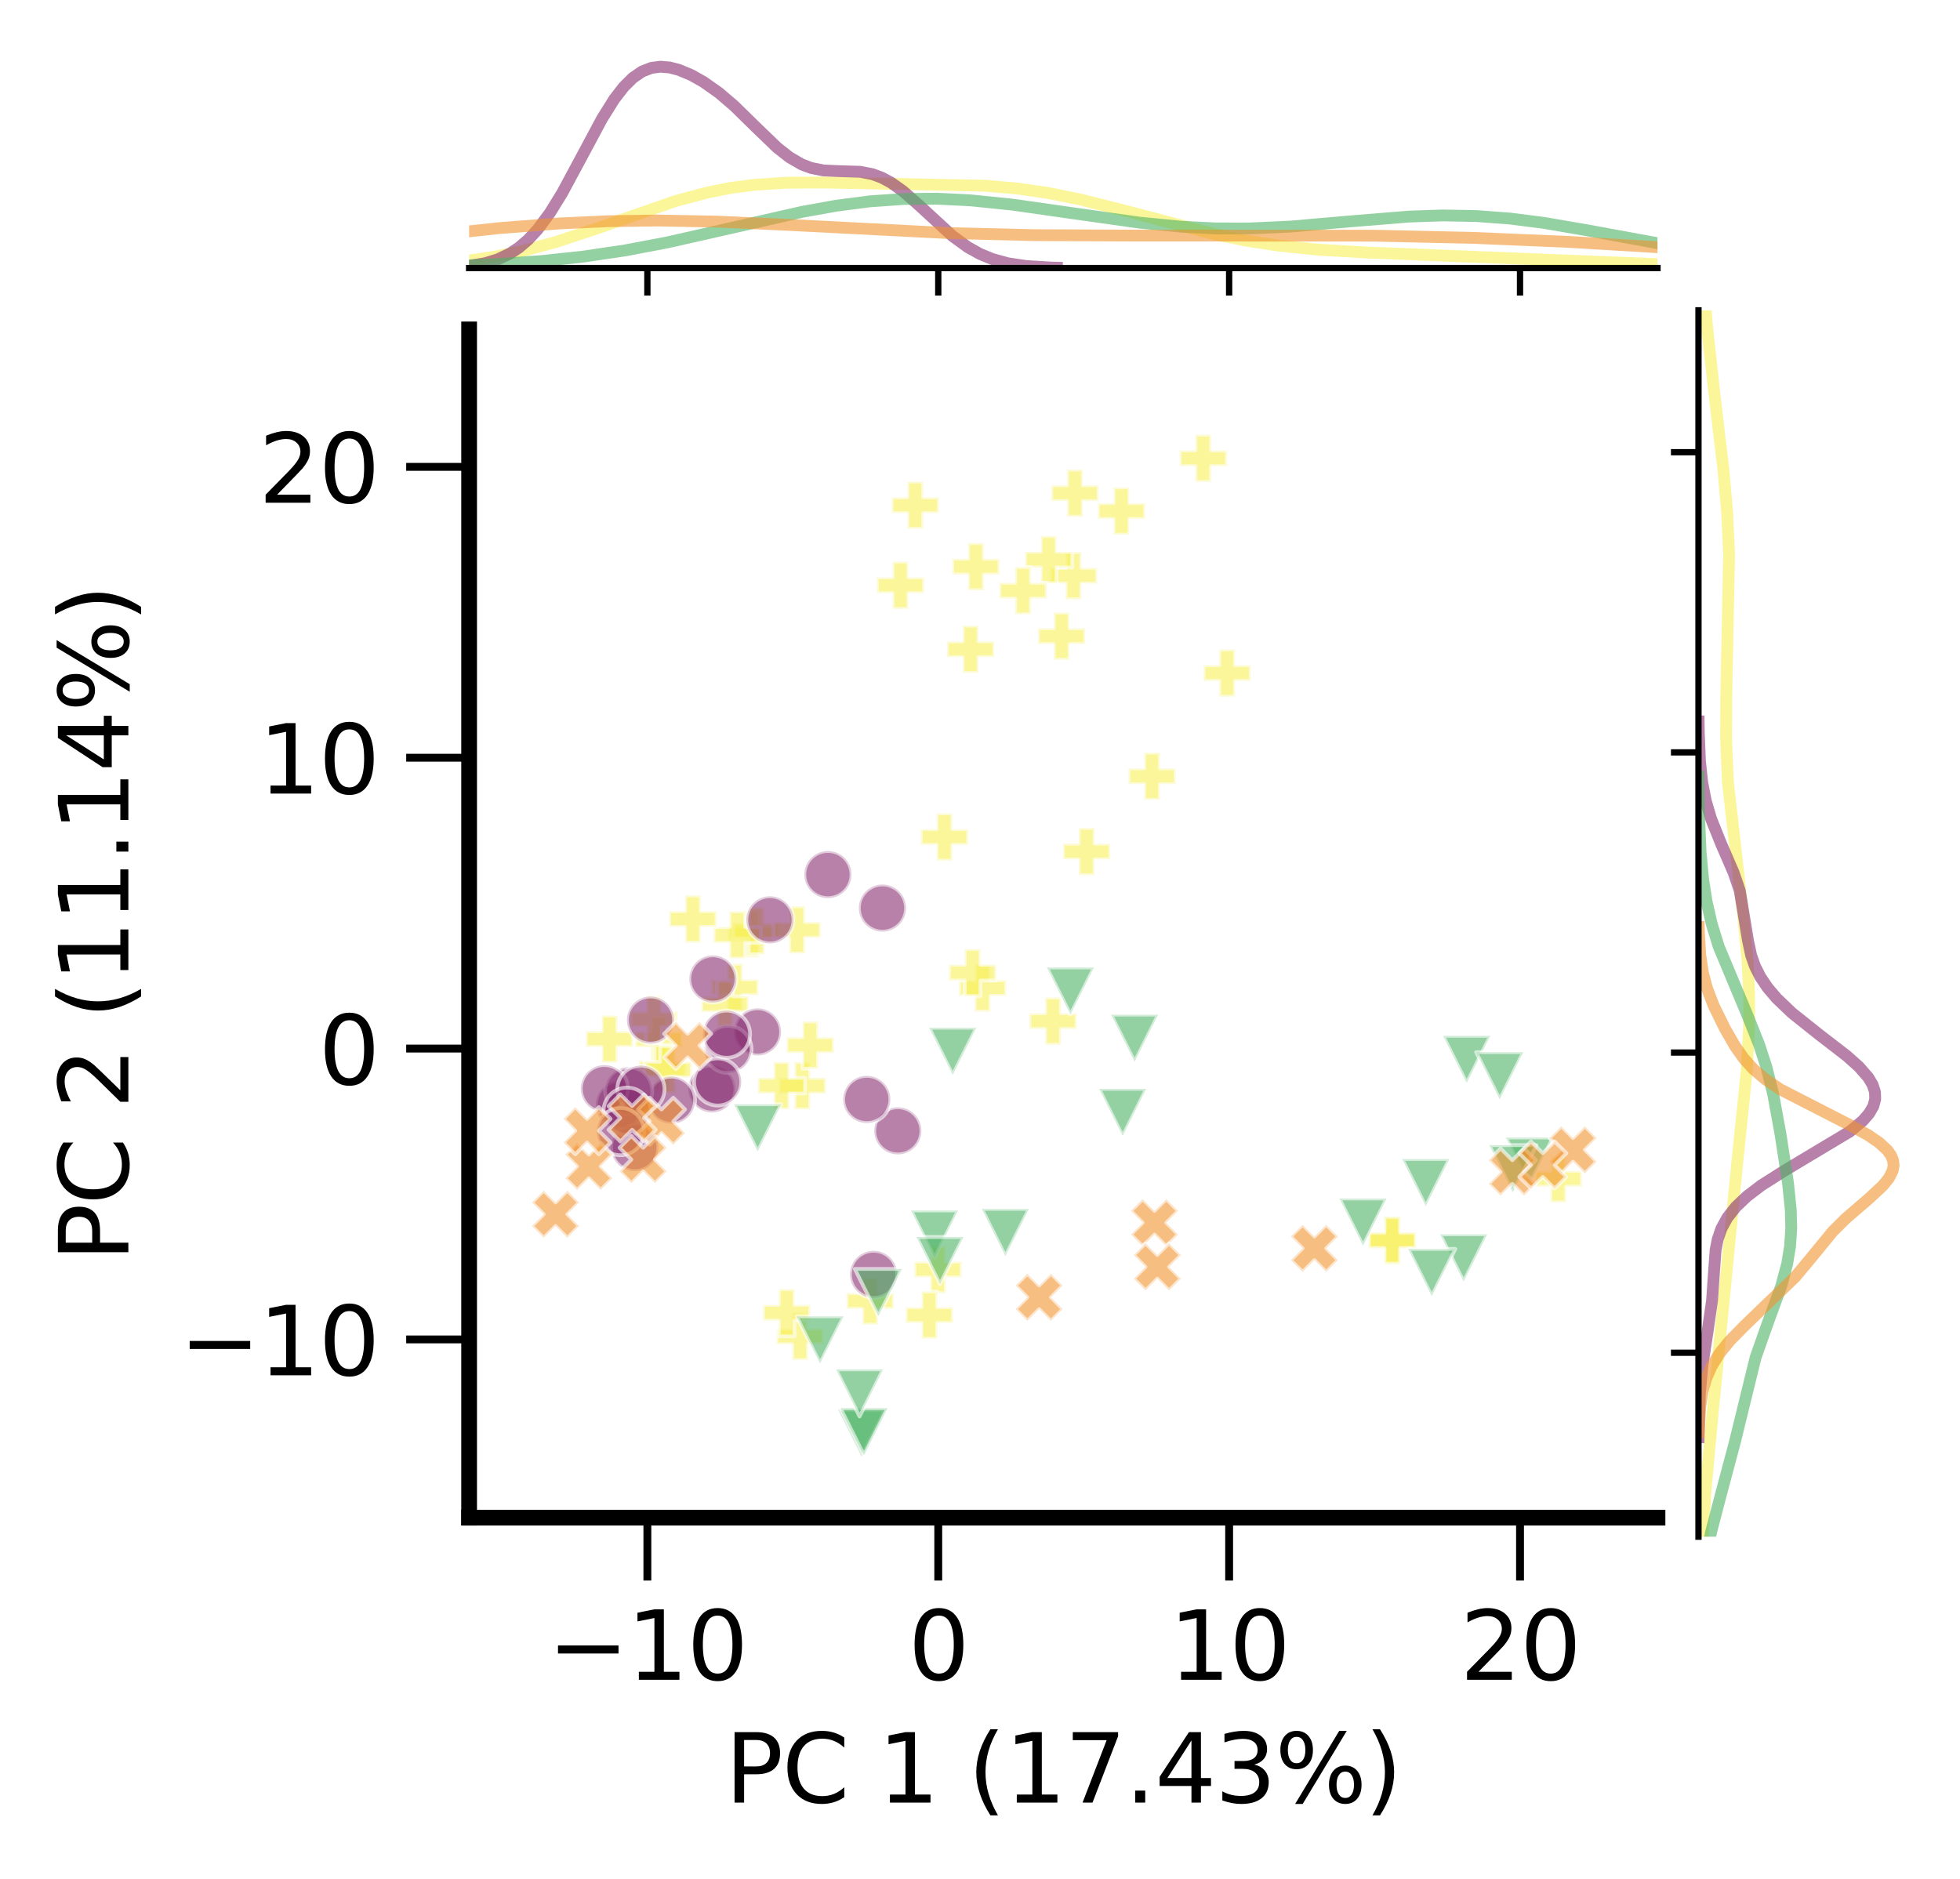 <?xml version="1.0" encoding="utf-8" standalone="no"?>
<!DOCTYPE svg PUBLIC "-//W3C//DTD SVG 1.1//EN"
  "http://www.w3.org/Graphics/SVG/1.1/DTD/svg11.dtd">
<svg xmlns:xlink="http://www.w3.org/1999/xlink" width="249.174pt" height="238.889pt" viewBox="0 0 249.174 238.889" xmlns="http://www.w3.org/2000/svg" version="1.1">
 <defs>
  <style type="text/css">*{stroke-linejoin: round; stroke-linecap: butt}</style>
 </defs>
 <g id="figure_1">
  <g id="patch_1">
   <path d="M 0 238.889 
L 249.174 238.889 
L 249.174 0 
L 0 0 
z
" style="fill: #ffffff"/>
  </g>
  <g id="axes_1">
   <g id="patch_2">
    <path d="M 59.639 192.961 
L 210.717 192.961 
L 210.717 41.884 
L 59.639 41.884 
z
" style="fill: #ffffff"/>
   </g>
   <g id="PathCollection_1">
    <defs>
     <path id="m0265a885cd" d="M -1 3 
L 1 3 
L 1 1 
L 3 1 
L 3 -1 
L 1 -1 
L 1 -3 
L -1 -3 
L -1 -1 
L -3 -1 
L -3 1 
L -1 1 
z
" style="stroke: #ffffff; stroke-opacity: 0.6; stroke-width: 0.48"/>
    </defs>
    <g clip-path="url(#p32e3c05887)">
     <use xlink:href="#m0265a885cd" x="95.548" y="118.733" style="fill: #f7f056; fill-opacity: 0.6; stroke: #ffffff; stroke-opacity: 0.6; stroke-width: 0.48"/>
     <use xlink:href="#m0265a885cd" x="133.87" y="129.831" style="fill: #f7f056; fill-opacity: 0.6; stroke: #ffffff; stroke-opacity: 0.6; stroke-width: 0.48"/>
     <use xlink:href="#m0265a885cd" x="119.248" y="161.413" style="fill: #f7f056; fill-opacity: 0.6; stroke: #ffffff; stroke-opacity: 0.6; stroke-width: 0.48"/>
     <use xlink:href="#m0265a885cd" x="114.479" y="74.418" style="fill: #f7f056; fill-opacity: 0.6; stroke: #ffffff; stroke-opacity: 0.6; stroke-width: 0.48"/>
     <use xlink:href="#m0265a885cd" x="136.653" y="62.704" style="fill: #f7f056; fill-opacity: 0.6; stroke: #ffffff; stroke-opacity: 0.6; stroke-width: 0.48"/>
     <use xlink:href="#m0265a885cd" x="123.387" y="82.553" style="fill: #f7f056; fill-opacity: 0.6; stroke: #ffffff; stroke-opacity: 0.6; stroke-width: 0.48"/>
     <use xlink:href="#m0265a885cd" x="96.193" y="118.326" style="fill: #f7f056; fill-opacity: 0.6; stroke: #ffffff; stroke-opacity: 0.6; stroke-width: 0.48"/>
     <use xlink:href="#m0265a885cd" x="101.996" y="138.048" style="fill: #f7f056; fill-opacity: 0.6; stroke: #ffffff; stroke-opacity: 0.6; stroke-width: 0.48"/>
     <use xlink:href="#m0265a885cd" x="152.976" y="58.269" style="fill: #f7f056; fill-opacity: 0.6; stroke: #ffffff; stroke-opacity: 0.6; stroke-width: 0.48"/>
     <use xlink:href="#m0265a885cd" x="116.36" y="64.236" style="fill: #f7f056; fill-opacity: 0.6; stroke: #ffffff; stroke-opacity: 0.6; stroke-width: 0.48"/>
     <use xlink:href="#m0265a885cd" x="93.727" y="118.881" style="fill: #f7f056; fill-opacity: 0.6; stroke: #ffffff; stroke-opacity: 0.6; stroke-width: 0.48"/>
     <use xlink:href="#m0265a885cd" x="93.407" y="125.527" style="fill: #f7f056; fill-opacity: 0.6; stroke: #ffffff; stroke-opacity: 0.6; stroke-width: 0.48"/>
     <use xlink:href="#m0265a885cd" x="101.716" y="169.922" style="fill: #f7f056; fill-opacity: 0.6; stroke: #ffffff; stroke-opacity: 0.6; stroke-width: 0.48"/>
     <use xlink:href="#m0265a885cd" x="100.006" y="166.91" style="fill: #f7f056; fill-opacity: 0.6; stroke: #ffffff; stroke-opacity: 0.6; stroke-width: 0.48"/>
     <use xlink:href="#m0265a885cd" x="118.151" y="167.207" style="fill: #f7f056; fill-opacity: 0.6; stroke: #ffffff; stroke-opacity: 0.6; stroke-width: 0.48"/>
     <use xlink:href="#m0265a885cd" x="124.912" y="125.617" style="fill: #f7f056; fill-opacity: 0.6; stroke: #ffffff; stroke-opacity: 0.6; stroke-width: 0.48"/>
     <use xlink:href="#m0265a885cd" x="88.091" y="116.852" style="fill: #f7f056; fill-opacity: 0.6; stroke: #ffffff; stroke-opacity: 0.6; stroke-width: 0.48"/>
     <use xlink:href="#m0265a885cd" x="177.042" y="157.838" style="fill: #f7f056; fill-opacity: 0.6; stroke: #ffffff; stroke-opacity: 0.6; stroke-width: 0.48"/>
     <use xlink:href="#m0265a885cd" x="156.004" y="85.578" style="fill: #f7f056; fill-opacity: 0.6; stroke: #ffffff; stroke-opacity: 0.6; stroke-width: 0.48"/>
     <use xlink:href="#m0265a885cd" x="99.355" y="138.038" style="fill: #f7f056; fill-opacity: 0.6; stroke: #ffffff; stroke-opacity: 0.6; stroke-width: 0.48"/>
     <use xlink:href="#m0265a885cd" x="176.992" y="157.678" style="fill: #f7f056; fill-opacity: 0.6; stroke: #ffffff; stroke-opacity: 0.6; stroke-width: 0.48"/>
     <use xlink:href="#m0265a885cd" x="120.069" y="106.425" style="fill: #f7f056; fill-opacity: 0.6; stroke: #ffffff; stroke-opacity: 0.6; stroke-width: 0.48"/>
     <use xlink:href="#m0265a885cd" x="198.104" y="149.875" style="fill: #f7f056; fill-opacity: 0.6; stroke: #ffffff; stroke-opacity: 0.6; stroke-width: 0.48"/>
     <use xlink:href="#m0265a885cd" x="146.458" y="98.694" style="fill: #f7f056; fill-opacity: 0.6; stroke: #ffffff; stroke-opacity: 0.6; stroke-width: 0.48"/>
     <use xlink:href="#m0265a885cd" x="92.168" y="127.679" style="fill: #f7f056; fill-opacity: 0.6; stroke: #ffffff; stroke-opacity: 0.6; stroke-width: 0.48"/>
     <use xlink:href="#m0265a885cd" x="103.002" y="132.881" style="fill: #f7f056; fill-opacity: 0.6; stroke: #ffffff; stroke-opacity: 0.6; stroke-width: 0.48"/>
     <use xlink:href="#m0265a885cd" x="136.472" y="73.194" style="fill: #f7f056; fill-opacity: 0.6; stroke: #ffffff; stroke-opacity: 0.6; stroke-width: 0.48"/>
     <use xlink:href="#m0265a885cd" x="83.762" y="132.146" style="fill: #f7f056; fill-opacity: 0.6; stroke: #ffffff; stroke-opacity: 0.6; stroke-width: 0.48"/>
     <use xlink:href="#m0265a885cd" x="83.119" y="129.598" style="fill: #f7f056; fill-opacity: 0.6; stroke: #ffffff; stroke-opacity: 0.6; stroke-width: 0.48"/>
     <use xlink:href="#m0265a885cd" x="77.486" y="132.116" style="fill: #f7f056; fill-opacity: 0.6; stroke: #ffffff; stroke-opacity: 0.6; stroke-width: 0.48"/>
     <use xlink:href="#m0265a885cd" x="134.963" y="80.885" style="fill: #f7f056; fill-opacity: 0.6; stroke: #ffffff; stroke-opacity: 0.6; stroke-width: 0.48"/>
     <use xlink:href="#m0265a885cd" x="101.334" y="118.23" style="fill: #f7f056; fill-opacity: 0.6; stroke: #ffffff; stroke-opacity: 0.6; stroke-width: 0.48"/>
     <use xlink:href="#m0265a885cd" x="133.312" y="71.155" style="fill: #f7f056; fill-opacity: 0.6; stroke: #ffffff; stroke-opacity: 0.6; stroke-width: 0.48"/>
     <use xlink:href="#m0265a885cd" x="84.213" y="135.846" style="fill: #f7f056; fill-opacity: 0.6; stroke: #ffffff; stroke-opacity: 0.6; stroke-width: 0.48"/>
     <use xlink:href="#m0265a885cd" x="142.573" y="64.977" style="fill: #f7f056; fill-opacity: 0.6; stroke: #ffffff; stroke-opacity: 0.6; stroke-width: 0.48"/>
     <use xlink:href="#m0265a885cd" x="123.65" y="123.671" style="fill: #f7f056; fill-opacity: 0.6; stroke: #ffffff; stroke-opacity: 0.6; stroke-width: 0.48"/>
     <use xlink:href="#m0265a885cd" x="138.142" y="108.27" style="fill: #f7f056; fill-opacity: 0.6; stroke: #ffffff; stroke-opacity: 0.6; stroke-width: 0.48"/>
     <use xlink:href="#m0265a885cd" x="84.93" y="136.005" style="fill: #f7f056; fill-opacity: 0.6; stroke: #ffffff; stroke-opacity: 0.6; stroke-width: 0.48"/>
     <use xlink:href="#m0265a885cd" x="130.06" y="75.1" style="fill: #f7f056; fill-opacity: 0.6; stroke: #ffffff; stroke-opacity: 0.6; stroke-width: 0.48"/>
     <use xlink:href="#m0265a885cd" x="124.067" y="72.048" style="fill: #f7f056; fill-opacity: 0.6; stroke: #ffffff; stroke-opacity: 0.6; stroke-width: 0.48"/>
     <use xlink:href="#m0265a885cd" x="110.616" y="165.413" style="fill: #f7f056; fill-opacity: 0.6; stroke: #ffffff; stroke-opacity: 0.6; stroke-width: 0.48"/>
    </g>
   </g>
   <g id="PathCollection_2">
    <defs>
     <path id="m6823c47fee" d="M 0 3 
C 0.796 3 1.559 2.684 2.121 2.121 
C 2.684 1.559 3 0.796 3 0 
C 3 -0.796 2.684 -1.559 2.121 -2.121 
C 1.559 -2.684 0.796 -3 0 -3 
C -0.796 -3 -1.559 -2.684 -2.121 -2.121 
C -2.684 -1.559 -3 -0.796 -3 0 
C -3 0.796 -2.684 1.559 -2.121 2.121 
C -1.559 2.684 -0.796 3 0 3 
z
" style="stroke: #ffffff; stroke-opacity: 0.6; stroke-width: 0.48"/>
    </defs>
    <g clip-path="url(#p32e3c05887)">
     <use xlink:href="#m6823c47fee" x="80.689" y="145.907" style="fill: #882e72; fill-opacity: 0.6; stroke: #ffffff; stroke-opacity: 0.6; stroke-width: 0.48"/>
     <use xlink:href="#m6823c47fee" x="90.499" y="138.45" style="fill: #882e72; fill-opacity: 0.6; stroke: #ffffff; stroke-opacity: 0.6; stroke-width: 0.48"/>
     <use xlink:href="#m6823c47fee" x="114.14" y="143.782" style="fill: #882e72; fill-opacity: 0.6; stroke: #ffffff; stroke-opacity: 0.6; stroke-width: 0.48"/>
     <use xlink:href="#m6823c47fee" x="97.88" y="116.955" style="fill: #882e72; fill-opacity: 0.6; stroke: #ffffff; stroke-opacity: 0.6; stroke-width: 0.48"/>
     <use xlink:href="#m6823c47fee" x="85.365" y="139.887" style="fill: #882e72; fill-opacity: 0.6; stroke: #ffffff; stroke-opacity: 0.6; stroke-width: 0.48"/>
     <use xlink:href="#m6823c47fee" x="78.743" y="140.455" style="fill: #882e72; fill-opacity: 0.6; stroke: #ffffff; stroke-opacity: 0.6; stroke-width: 0.48"/>
     <use xlink:href="#m6823c47fee" x="111.057" y="162.03" style="fill: #882e72; fill-opacity: 0.6; stroke: #ffffff; stroke-opacity: 0.6; stroke-width: 0.48"/>
     <use xlink:href="#m6823c47fee" x="79.922" y="138.683" style="fill: #882e72; fill-opacity: 0.6; stroke: #ffffff; stroke-opacity: 0.6; stroke-width: 0.48"/>
     <use xlink:href="#m6823c47fee" x="76.835" y="138.419" style="fill: #882e72; fill-opacity: 0.6; stroke: #ffffff; stroke-opacity: 0.6; stroke-width: 0.48"/>
     <use xlink:href="#m6823c47fee" x="81.477" y="138.489" style="fill: #882e72; fill-opacity: 0.6; stroke: #ffffff; stroke-opacity: 0.6; stroke-width: 0.48"/>
     <use xlink:href="#m6823c47fee" x="110.193" y="139.787" style="fill: #882e72; fill-opacity: 0.6; stroke: #ffffff; stroke-opacity: 0.6; stroke-width: 0.48"/>
     <use xlink:href="#m6823c47fee" x="96.304" y="131.202" style="fill: #882e72; fill-opacity: 0.6; stroke: #ffffff; stroke-opacity: 0.6; stroke-width: 0.48"/>
     <use xlink:href="#m6823c47fee" x="92.546" y="133.431" style="fill: #882e72; fill-opacity: 0.6; stroke: #ffffff; stroke-opacity: 0.6; stroke-width: 0.48"/>
     <use xlink:href="#m6823c47fee" x="91.24" y="137.565" style="fill: #882e72; fill-opacity: 0.6; stroke: #ffffff; stroke-opacity: 0.6; stroke-width: 0.48"/>
     <use xlink:href="#m6823c47fee" x="79.726" y="141.281" style="fill: #882e72; fill-opacity: 0.6; stroke: #ffffff; stroke-opacity: 0.6; stroke-width: 0.48"/>
     <use xlink:href="#m6823c47fee" x="78.876" y="143.882" style="fill: #882e72; fill-opacity: 0.6; stroke: #ffffff; stroke-opacity: 0.6; stroke-width: 0.48"/>
     <use xlink:href="#m6823c47fee" x="105.253" y="111.199" style="fill: #882e72; fill-opacity: 0.6; stroke: #ffffff; stroke-opacity: 0.6; stroke-width: 0.48"/>
     <use xlink:href="#m6823c47fee" x="112.186" y="115.459" style="fill: #882e72; fill-opacity: 0.6; stroke: #ffffff; stroke-opacity: 0.6; stroke-width: 0.48"/>
     <use xlink:href="#m6823c47fee" x="82.697" y="129.699" style="fill: #882e72; fill-opacity: 0.6; stroke: #ffffff; stroke-opacity: 0.6; stroke-width: 0.48"/>
     <use xlink:href="#m6823c47fee" x="90.629" y="124.471" style="fill: #882e72; fill-opacity: 0.6; stroke: #ffffff; stroke-opacity: 0.6; stroke-width: 0.48"/>
     <use xlink:href="#m6823c47fee" x="92.359" y="131.492" style="fill: #882e72; fill-opacity: 0.6; stroke: #ffffff; stroke-opacity: 0.6; stroke-width: 0.48"/>
    </g>
   </g>
   <g id="PathCollection_3">
    <defs>
     <path id="m7fe75a4a8f" d="M -0 3 
L 3 -3 
L -3 -3 
z
" style="stroke: #ffffff; stroke-opacity: 0.6; stroke-width: 0.48"/>
    </defs>
    <g clip-path="url(#p32e3c05887)">
     <use xlink:href="#m7fe75a4a8f" x="144.245" y="132.004" style="fill: #4eb265; fill-opacity: 0.6; stroke: #ffffff; stroke-opacity: 0.6; stroke-width: 0.48"/>
     <use xlink:href="#m7fe75a4a8f" x="186.46" y="134.702" style="fill: #4eb265; fill-opacity: 0.6; stroke: #ffffff; stroke-opacity: 0.6; stroke-width: 0.48"/>
     <use xlink:href="#m7fe75a4a8f" x="181.253" y="150.364" style="fill: #4eb265; fill-opacity: 0.6; stroke: #ffffff; stroke-opacity: 0.6; stroke-width: 0.48"/>
     <use xlink:href="#m7fe75a4a8f" x="118.807" y="156.908" style="fill: #4eb265; fill-opacity: 0.6; stroke: #ffffff; stroke-opacity: 0.6; stroke-width: 0.48"/>
     <use xlink:href="#m7fe75a4a8f" x="96.321" y="143.41" style="fill: #4eb265; fill-opacity: 0.6; stroke: #ffffff; stroke-opacity: 0.6; stroke-width: 0.48"/>
     <use xlink:href="#m7fe75a4a8f" x="109.546" y="182.223" style="fill: #4eb265; fill-opacity: 0.6; stroke: #ffffff; stroke-opacity: 0.6; stroke-width: 0.48"/>
     <use xlink:href="#m7fe75a4a8f" x="194.433" y="147.632" style="fill: #4eb265; fill-opacity: 0.6; stroke: #ffffff; stroke-opacity: 0.6; stroke-width: 0.48"/>
     <use xlink:href="#m7fe75a4a8f" x="186.075" y="159.941" style="fill: #4eb265; fill-opacity: 0.6; stroke: #ffffff; stroke-opacity: 0.6; stroke-width: 0.48"/>
     <use xlink:href="#m7fe75a4a8f" x="182.015" y="161.796" style="fill: #4eb265; fill-opacity: 0.6; stroke: #ffffff; stroke-opacity: 0.6; stroke-width: 0.48"/>
     <use xlink:href="#m7fe75a4a8f" x="119.499" y="160.275" style="fill: #4eb265; fill-opacity: 0.6; stroke: #ffffff; stroke-opacity: 0.6; stroke-width: 0.48"/>
     <use xlink:href="#m7fe75a4a8f" x="109.848" y="182.033" style="fill: #4eb265; fill-opacity: 0.6; stroke: #ffffff; stroke-opacity: 0.6; stroke-width: 0.48"/>
     <use xlink:href="#m7fe75a4a8f" x="121.121" y="133.672" style="fill: #4eb265; fill-opacity: 0.6; stroke: #ffffff; stroke-opacity: 0.6; stroke-width: 0.48"/>
     <use xlink:href="#m7fe75a4a8f" x="173.281" y="155.387" style="fill: #4eb265; fill-opacity: 0.6; stroke: #ffffff; stroke-opacity: 0.6; stroke-width: 0.48"/>
     <use xlink:href="#m7fe75a4a8f" x="109.277" y="177.107" style="fill: #4eb265; fill-opacity: 0.6; stroke: #ffffff; stroke-opacity: 0.6; stroke-width: 0.48"/>
     <use xlink:href="#m7fe75a4a8f" x="192.325" y="148.599" style="fill: #4eb265; fill-opacity: 0.6; stroke: #ffffff; stroke-opacity: 0.6; stroke-width: 0.48"/>
     <use xlink:href="#m7fe75a4a8f" x="142.726" y="141.438" style="fill: #4eb265; fill-opacity: 0.6; stroke: #ffffff; stroke-opacity: 0.6; stroke-width: 0.48"/>
     <use xlink:href="#m7fe75a4a8f" x="136.085" y="126.007" style="fill: #4eb265; fill-opacity: 0.6; stroke: #ffffff; stroke-opacity: 0.6; stroke-width: 0.48"/>
     <use xlink:href="#m7fe75a4a8f" x="104.255" y="170.364" style="fill: #4eb265; fill-opacity: 0.6; stroke: #ffffff; stroke-opacity: 0.6; stroke-width: 0.48"/>
     <use xlink:href="#m7fe75a4a8f" x="127.817" y="156.706" style="fill: #4eb265; fill-opacity: 0.6; stroke: #ffffff; stroke-opacity: 0.6; stroke-width: 0.48"/>
     <use xlink:href="#m7fe75a4a8f" x="190.659" y="136.778" style="fill: #4eb265; fill-opacity: 0.6; stroke: #ffffff; stroke-opacity: 0.6; stroke-width: 0.48"/>
     <use xlink:href="#m7fe75a4a8f" x="111.669" y="164.336" style="fill: #4eb265; fill-opacity: 0.6; stroke: #ffffff; stroke-opacity: 0.6; stroke-width: 0.48"/>
    </g>
   </g>
   <g id="PathCollection_4">
    <defs>
     <path id="m7a4a95f695" d="M -1.5 3 
L 0 1.5 
L 1.5 3 
L 3 1.5 
L 1.5 0 
L 3 -1.5 
L 1.5 -3 
L 0 -1.5 
L -1.5 -3 
L -3 -1.5 
L -1.5 0 
L -3 1.5 
z
" style="stroke: #ffffff; stroke-opacity: 0.6; stroke-width: 0.48"/>
    </defs>
    <g clip-path="url(#p32e3c05887)">
     <use xlink:href="#m7a4a95f695" x="192.261" y="149.021" style="fill: #f1932d; fill-opacity: 0.6; stroke: #ffffff; stroke-opacity: 0.6; stroke-width: 0.48"/>
     <use xlink:href="#m7a4a95f695" x="146.768" y="155.465" style="fill: #f1932d; fill-opacity: 0.6; stroke: #ffffff; stroke-opacity: 0.6; stroke-width: 0.48"/>
     <use xlink:href="#m7a4a95f695" x="147.125" y="161.077" style="fill: #f1932d; fill-opacity: 0.6; stroke: #ffffff; stroke-opacity: 0.6; stroke-width: 0.48"/>
     <use xlink:href="#m7a4a95f695" x="199.979" y="146.199" style="fill: #f1932d; fill-opacity: 0.6; stroke: #ffffff; stroke-opacity: 0.6; stroke-width: 0.48"/>
     <use xlink:href="#m7a4a95f695" x="132.106" y="164.95" style="fill: #f1932d; fill-opacity: 0.6; stroke: #ffffff; stroke-opacity: 0.6; stroke-width: 0.48"/>
     <use xlink:href="#m7a4a95f695" x="84.097" y="142.563" style="fill: #f1932d; fill-opacity: 0.6; stroke: #ffffff; stroke-opacity: 0.6; stroke-width: 0.48"/>
     <use xlink:href="#m7a4a95f695" x="70.624" y="154.386" style="fill: #f1932d; fill-opacity: 0.6; stroke: #ffffff; stroke-opacity: 0.6; stroke-width: 0.48"/>
     <use xlink:href="#m7a4a95f695" x="74.861" y="148.301" style="fill: #f1932d; fill-opacity: 0.6; stroke: #ffffff; stroke-opacity: 0.6; stroke-width: 0.48"/>
     <use xlink:href="#m7a4a95f695" x="80.364" y="142.141" style="fill: #f1932d; fill-opacity: 0.6; stroke: #ffffff; stroke-opacity: 0.6; stroke-width: 0.48"/>
     <use xlink:href="#m7a4a95f695" x="87.421" y="132.942" style="fill: #f1932d; fill-opacity: 0.6; stroke: #ffffff; stroke-opacity: 0.6; stroke-width: 0.48"/>
     <use xlink:href="#m7a4a95f695" x="167.098" y="158.719" style="fill: #f1932d; fill-opacity: 0.6; stroke: #ffffff; stroke-opacity: 0.6; stroke-width: 0.48"/>
     <use xlink:href="#m7a4a95f695" x="196.137" y="148.127" style="fill: #f1932d; fill-opacity: 0.6; stroke: #ffffff; stroke-opacity: 0.6; stroke-width: 0.48"/>
     <use xlink:href="#m7a4a95f695" x="74.63" y="143.765" style="fill: #f1932d; fill-opacity: 0.6; stroke: #ffffff; stroke-opacity: 0.6; stroke-width: 0.48"/>
     <use xlink:href="#m7a4a95f695" x="81.767" y="147.434" style="fill: #f1932d; fill-opacity: 0.6; stroke: #ffffff; stroke-opacity: 0.6; stroke-width: 0.48"/>
    </g>
   </g>
   <g id="matplotlib.axis_1">
    <g id="xtick_1">
     <g id="line2d_1">
      <defs>
       <path id="m91c3f24683" d="M 0 0 
L 0 8 
" style="stroke: #000000"/>
      </defs>
      <g>
       <use xlink:href="#m91c3f24683" x="82.3" y="192.961" style="stroke: #000000"/>
      </g>
     </g>
     <g id="text_1">
      <!-- −10 -->
      <g transform="translate(69.637 213.579) scale(0.12 -0.12)">
       <defs>
        <path id="DejaVuSans-2212" d="M 678 2272 
L 4684 2272 
L 4684 1741 
L 678 1741 
L 678 2272 
z
" transform="scale(0.016)"/>
        <path id="DejaVuSans-31" d="M 794 531 
L 1825 531 
L 1825 4091 
L 703 3866 
L 703 4441 
L 1819 4666 
L 2450 4666 
L 2450 531 
L 3481 531 
L 3481 0 
L 794 0 
L 794 531 
z
" transform="scale(0.016)"/>
        <path id="DejaVuSans-30" d="M 2034 4250 
Q 1547 4250 1301 3770 
Q 1056 3291 1056 2328 
Q 1056 1369 1301 889 
Q 1547 409 2034 409 
Q 2525 409 2770 889 
Q 3016 1369 3016 2328 
Q 3016 3291 2770 3770 
Q 2525 4250 2034 4250 
z
M 2034 4750 
Q 2819 4750 3233 4129 
Q 3647 3509 3647 2328 
Q 3647 1150 3233 529 
Q 2819 -91 2034 -91 
Q 1250 -91 836 529 
Q 422 1150 422 2328 
Q 422 3509 836 4129 
Q 1250 4750 2034 4750 
z
" transform="scale(0.016)"/>
       </defs>
       <use xlink:href="#DejaVuSans-2212"/>
       <use xlink:href="#DejaVuSans-31" x="83.789"/>
       <use xlink:href="#DejaVuSans-30" x="147.412"/>
      </g>
     </g>
    </g>
    <g id="xtick_2">
     <g id="line2d_2">
      <g>
       <use xlink:href="#m91c3f24683" x="119.28" y="192.961" style="stroke: #000000"/>
      </g>
     </g>
     <g id="text_2">
      <!-- 0 -->
      <g transform="translate(115.463 213.579) scale(0.12 -0.12)">
       <use xlink:href="#DejaVuSans-30"/>
      </g>
     </g>
    </g>
    <g id="xtick_3">
     <g id="line2d_3">
      <g>
       <use xlink:href="#m91c3f24683" x="156.26" y="192.961" style="stroke: #000000"/>
      </g>
     </g>
     <g id="text_3">
      <!-- 10 -->
      <g transform="translate(148.625 213.579) scale(0.12 -0.12)">
       <use xlink:href="#DejaVuSans-31"/>
       <use xlink:href="#DejaVuSans-30" x="63.623"/>
      </g>
     </g>
    </g>
    <g id="xtick_4">
     <g id="line2d_4">
      <g>
       <use xlink:href="#m91c3f24683" x="193.24" y="192.961" style="stroke: #000000"/>
      </g>
     </g>
     <g id="text_4">
      <!-- 20 -->
      <g transform="translate(185.605 213.579) scale(0.12 -0.12)">
       <defs>
        <path id="DejaVuSans-32" d="M 1228 531 
L 3431 531 
L 3431 0 
L 469 0 
L 469 531 
Q 828 903 1448 1529 
Q 2069 2156 2228 2338 
Q 2531 2678 2651 2914 
Q 2772 3150 2772 3378 
Q 2772 3750 2511 3984 
Q 2250 4219 1831 4219 
Q 1534 4219 1204 4116 
Q 875 4013 500 3803 
L 500 4441 
Q 881 4594 1212 4672 
Q 1544 4750 1819 4750 
Q 2544 4750 2975 4387 
Q 3406 4025 3406 3419 
Q 3406 3131 3298 2873 
Q 3191 2616 2906 2266 
Q 2828 2175 2409 1742 
Q 1991 1309 1228 531 
z
" transform="scale(0.016)"/>
       </defs>
       <use xlink:href="#DejaVuSans-32"/>
       <use xlink:href="#DejaVuSans-30" x="63.623"/>
      </g>
     </g>
    </g>
    <g id="text_5">
     <!-- PC 1 (17.43%) -->
     <g transform="translate(92.18 229.193) scale(0.12 -0.12)">
      <defs>
       <path id="DejaVuSans-50" d="M 1259 4147 
L 1259 2394 
L 2053 2394 
Q 2494 2394 2734 2622 
Q 2975 2850 2975 3272 
Q 2975 3691 2734 3919 
Q 2494 4147 2053 4147 
L 1259 4147 
z
M 628 4666 
L 2053 4666 
Q 2838 4666 3239 4311 
Q 3641 3956 3641 3272 
Q 3641 2581 3239 2228 
Q 2838 1875 2053 1875 
L 1259 1875 
L 1259 0 
L 628 0 
L 628 4666 
z
" transform="scale(0.016)"/>
       <path id="DejaVuSans-43" d="M 4122 4306 
L 4122 3641 
Q 3803 3938 3442 4084 
Q 3081 4231 2675 4231 
Q 1875 4231 1450 3742 
Q 1025 3253 1025 2328 
Q 1025 1406 1450 917 
Q 1875 428 2675 428 
Q 3081 428 3442 575 
Q 3803 722 4122 1019 
L 4122 359 
Q 3791 134 3420 21 
Q 3050 -91 2638 -91 
Q 1578 -91 968 557 
Q 359 1206 359 2328 
Q 359 3453 968 4101 
Q 1578 4750 2638 4750 
Q 3056 4750 3426 4639 
Q 3797 4528 4122 4306 
z
" transform="scale(0.016)"/>
       <path id="DejaVuSans-20" transform="scale(0.016)"/>
       <path id="DejaVuSans-28" d="M 1984 4856 
Q 1566 4138 1362 3434 
Q 1159 2731 1159 2009 
Q 1159 1288 1364 580 
Q 1569 -128 1984 -844 
L 1484 -844 
Q 1016 -109 783 600 
Q 550 1309 550 2009 
Q 550 2706 781 3412 
Q 1013 4119 1484 4856 
L 1984 4856 
z
" transform="scale(0.016)"/>
       <path id="DejaVuSans-37" d="M 525 4666 
L 3525 4666 
L 3525 4397 
L 1831 0 
L 1172 0 
L 2766 4134 
L 525 4134 
L 525 4666 
z
" transform="scale(0.016)"/>
       <path id="DejaVuSans-2e" d="M 684 794 
L 1344 794 
L 1344 0 
L 684 0 
L 684 794 
z
" transform="scale(0.016)"/>
       <path id="DejaVuSans-34" d="M 2419 4116 
L 825 1625 
L 2419 1625 
L 2419 4116 
z
M 2253 4666 
L 3047 4666 
L 3047 1625 
L 3713 1625 
L 3713 1100 
L 3047 1100 
L 3047 0 
L 2419 0 
L 2419 1100 
L 313 1100 
L 313 1709 
L 2253 4666 
z
" transform="scale(0.016)"/>
       <path id="DejaVuSans-33" d="M 2597 2516 
Q 3050 2419 3304 2112 
Q 3559 1806 3559 1356 
Q 3559 666 3084 287 
Q 2609 -91 1734 -91 
Q 1441 -91 1130 -33 
Q 819 25 488 141 
L 488 750 
Q 750 597 1062 519 
Q 1375 441 1716 441 
Q 2309 441 2620 675 
Q 2931 909 2931 1356 
Q 2931 1769 2642 2001 
Q 2353 2234 1838 2234 
L 1294 2234 
L 1294 2753 
L 1863 2753 
Q 2328 2753 2575 2939 
Q 2822 3125 2822 3475 
Q 2822 3834 2567 4026 
Q 2313 4219 1838 4219 
Q 1578 4219 1281 4162 
Q 984 4106 628 3988 
L 628 4550 
Q 988 4650 1302 4700 
Q 1616 4750 1894 4750 
Q 2613 4750 3031 4423 
Q 3450 4097 3450 3541 
Q 3450 3153 3228 2886 
Q 3006 2619 2597 2516 
z
" transform="scale(0.016)"/>
       <path id="DejaVuSans-25" d="M 4653 2053 
Q 4381 2053 4226 1822 
Q 4072 1591 4072 1178 
Q 4072 772 4226 539 
Q 4381 306 4653 306 
Q 4919 306 5073 539 
Q 5228 772 5228 1178 
Q 5228 1588 5073 1820 
Q 4919 2053 4653 2053 
z
M 4653 2450 
Q 5147 2450 5437 2106 
Q 5728 1763 5728 1178 
Q 5728 594 5436 251 
Q 5144 -91 4653 -91 
Q 4153 -91 3862 251 
Q 3572 594 3572 1178 
Q 3572 1766 3864 2108 
Q 4156 2450 4653 2450 
z
M 1428 4353 
Q 1159 4353 1004 4120 
Q 850 3888 850 3481 
Q 850 3069 1003 2837 
Q 1156 2606 1428 2606 
Q 1700 2606 1854 2837 
Q 2009 3069 2009 3481 
Q 2009 3884 1853 4118 
Q 1697 4353 1428 4353 
z
M 4250 4750 
L 4750 4750 
L 1831 -91 
L 1331 -91 
L 4250 4750 
z
M 1428 4750 
Q 1922 4750 2215 4408 
Q 2509 4066 2509 3481 
Q 2509 2891 2217 2550 
Q 1925 2209 1428 2209 
Q 931 2209 642 2551 
Q 353 2894 353 3481 
Q 353 4063 643 4406 
Q 934 4750 1428 4750 
z
" transform="scale(0.016)"/>
       <path id="DejaVuSans-29" d="M 513 4856 
L 1013 4856 
Q 1481 4119 1714 3412 
Q 1947 2706 1947 2009 
Q 1947 1309 1714 600 
Q 1481 -109 1013 -844 
L 513 -844 
Q 928 -128 1133 580 
Q 1338 1288 1338 2009 
Q 1338 2731 1133 3434 
Q 928 4138 513 4856 
z
" transform="scale(0.016)"/>
      </defs>
      <use xlink:href="#DejaVuSans-50"/>
      <use xlink:href="#DejaVuSans-43" x="60.303"/>
      <use xlink:href="#DejaVuSans-20" x="130.127"/>
      <use xlink:href="#DejaVuSans-31" x="161.914"/>
      <use xlink:href="#DejaVuSans-20" x="225.537"/>
      <use xlink:href="#DejaVuSans-28" x="257.324"/>
      <use xlink:href="#DejaVuSans-31" x="296.338"/>
      <use xlink:href="#DejaVuSans-37" x="359.961"/>
      <use xlink:href="#DejaVuSans-2e" x="423.584"/>
      <use xlink:href="#DejaVuSans-34" x="455.371"/>
      <use xlink:href="#DejaVuSans-33" x="518.994"/>
      <use xlink:href="#DejaVuSans-25" x="582.617"/>
      <use xlink:href="#DejaVuSans-29" x="677.637"/>
     </g>
    </g>
   </g>
   <g id="matplotlib.axis_2">
    <g id="ytick_1">
     <g id="line2d_5">
      <defs>
       <path id="mbc860b2695" d="M 0 0 
L -8 0 
" style="stroke: #000000"/>
      </defs>
      <g>
       <use xlink:href="#mbc860b2695" x="59.639" y="170.301" style="stroke: #000000"/>
      </g>
     </g>
     <g id="text_6">
      <!-- −10 -->
      <g transform="translate(22.814 174.86) scale(0.12 -0.12)">
       <use xlink:href="#DejaVuSans-2212"/>
       <use xlink:href="#DejaVuSans-31" x="83.789"/>
       <use xlink:href="#DejaVuSans-30" x="147.412"/>
      </g>
     </g>
    </g>
    <g id="ytick_2">
     <g id="line2d_6">
      <g>
       <use xlink:href="#mbc860b2695" x="59.639" y="133.32" style="stroke: #000000"/>
      </g>
     </g>
     <g id="text_7">
      <!-- 0 -->
      <g transform="translate(40.504 137.88) scale(0.12 -0.12)">
       <use xlink:href="#DejaVuSans-30"/>
      </g>
     </g>
    </g>
    <g id="ytick_3">
     <g id="line2d_7">
      <g>
       <use xlink:href="#mbc860b2695" x="59.639" y="96.34" style="stroke: #000000"/>
      </g>
     </g>
     <g id="text_8">
      <!-- 10 -->
      <g transform="translate(32.869 100.899) scale(0.12 -0.12)">
       <use xlink:href="#DejaVuSans-31"/>
       <use xlink:href="#DejaVuSans-30" x="63.623"/>
      </g>
     </g>
    </g>
    <g id="ytick_4">
     <g id="line2d_8">
      <g>
       <use xlink:href="#mbc860b2695" x="59.639" y="59.36" style="stroke: #000000"/>
      </g>
     </g>
     <g id="text_9">
      <!-- 20 -->
      <g transform="translate(32.869 63.919) scale(0.12 -0.12)">
       <use xlink:href="#DejaVuSans-32"/>
       <use xlink:href="#DejaVuSans-30" x="63.623"/>
      </g>
     </g>
    </g>
    <g id="text_10">
     <!-- PC 2 (11.14%) -->
     <g transform="translate(16.318 160.421) rotate(-90) scale(0.12 -0.12)">
      <use xlink:href="#DejaVuSans-50"/>
      <use xlink:href="#DejaVuSans-43" x="60.303"/>
      <use xlink:href="#DejaVuSans-20" x="130.127"/>
      <use xlink:href="#DejaVuSans-32" x="161.914"/>
      <use xlink:href="#DejaVuSans-20" x="225.537"/>
      <use xlink:href="#DejaVuSans-28" x="257.324"/>
      <use xlink:href="#DejaVuSans-31" x="296.338"/>
      <use xlink:href="#DejaVuSans-31" x="359.961"/>
      <use xlink:href="#DejaVuSans-2e" x="423.584"/>
      <use xlink:href="#DejaVuSans-31" x="455.371"/>
      <use xlink:href="#DejaVuSans-34" x="518.994"/>
      <use xlink:href="#DejaVuSans-25" x="582.617"/>
      <use xlink:href="#DejaVuSans-29" x="677.637"/>
     </g>
    </g>
   </g>
   <g id="patch_3">
    <path d="M 59.639 192.961 
L 59.639 41.884 
" style="fill: none; stroke: #000000; stroke-width: 2; stroke-linejoin: miter; stroke-linecap: square"/>
   </g>
   <g id="patch_4">
    <path d="M 59.639 192.961 
L 210.717 192.961 
" style="fill: none; stroke: #000000; stroke-width: 2; stroke-linejoin: miter; stroke-linecap: square"/>
   </g>
  </g>
  <g id="axes_2">
   <g id="patch_5">
    <path d="M 59.639 34.084 
L 210.717 34.084 
L 210.717 7.2 
L 59.639 7.2 
z
" style="fill: #ffffff"/>
   </g>
   <g id="matplotlib.axis_3">
    <g id="xtick_5">
     <g id="line2d_9">
      <defs>
       <path id="md0b450b8f8" d="M 0 0 
L 0 3.5 
" style="stroke: #000000; stroke-width: 0.8"/>
      </defs>
      <g>
       <use xlink:href="#md0b450b8f8" x="82.3" y="34.084" style="stroke: #000000; stroke-width: 0.8"/>
      </g>
     </g>
    </g>
    <g id="xtick_6">
     <g id="line2d_10">
      <g>
       <use xlink:href="#md0b450b8f8" x="119.28" y="34.084" style="stroke: #000000; stroke-width: 0.8"/>
      </g>
     </g>
    </g>
    <g id="xtick_7">
     <g id="line2d_11">
      <g>
       <use xlink:href="#md0b450b8f8" x="156.26" y="34.084" style="stroke: #000000; stroke-width: 0.8"/>
      </g>
     </g>
    </g>
    <g id="xtick_8">
     <g id="line2d_12">
      <g>
       <use xlink:href="#md0b450b8f8" x="193.24" y="34.084" style="stroke: #000000; stroke-width: 0.8"/>
      </g>
     </g>
    </g>
   </g>
   <g id="matplotlib.axis_4">
    <g id="ytick_5"/>
    <g id="ytick_6"/>
   </g>
   <g id="line2d_13">
    <path d="M 37.509 34.07 
L 48.596 33.93 
L 54.643 33.639 
L 58.675 33.262 
L 62.706 32.676 
L 66.738 31.838 
L 70.77 30.74 
L 75.809 29.069 
L 85.888 25.559 
L 89.92 24.478 
L 92.943 23.884 
L 95.967 23.487 
L 99.999 23.231 
L 105.038 23.209 
L 125.196 23.613 
L 129.228 23.959 
L 133.259 24.539 
L 137.291 25.353 
L 142.331 26.62 
L 154.425 29.79 
L 158.457 30.602 
L 162.489 31.221 
L 167.528 31.74 
L 173.576 32.097 
L 216.915 33.836 
L 228.002 34.032 
L 238.081 34.077 
L 238.081 34.077 
" clip-path="url(#p2d3d65ef48)" style="fill: none; stroke: #f7f056; stroke-opacity: 0.6; stroke-width: 1.5; stroke-linecap: square"/>
   </g>
   <g id="line2d_14">
    <path d="M 56.621 34.014 
L 59.746 33.797 
L 61.699 33.46 
L 63.262 32.986 
L 64.824 32.245 
L 65.996 31.462 
L 67.168 30.45 
L 68.34 29.182 
L 69.902 27.082 
L 71.465 24.549 
L 73.808 20.194 
L 76.543 15.08 
L 78.105 12.589 
L 79.277 11.071 
L 80.449 9.904 
L 81.621 9.098 
L 82.792 8.636 
L 83.964 8.48 
L 85.136 8.58 
L 86.308 8.885 
L 87.871 9.538 
L 89.433 10.416 
L 91.386 11.793 
L 93.339 13.462 
L 96.073 16.145 
L 98.808 18.777 
L 100.37 20.004 
L 101.933 20.908 
L 103.105 21.354 
L 104.667 21.669 
L 106.62 21.757 
L 109.354 21.842 
L 110.917 22.149 
L 112.089 22.583 
L 113.261 23.21 
L 114.823 24.323 
L 116.776 26.042 
L 121.073 29.997 
L 123.026 31.418 
L 124.588 32.291 
L 126.151 32.937 
L 128.104 33.472 
L 130.448 33.824 
L 133.573 34.014 
L 134.354 34.035 
L 134.354 34.035 
" clip-path="url(#p2d3d65ef48)" style="fill: none; stroke: #882e72; stroke-opacity: 0.6; stroke-width: 1.5; stroke-linecap: square"/>
   </g>
   <g id="line2d_15">
    <path d="M 38.797 34.068 
L 53.793 33.93 
L 62.363 33.639 
L 68.789 33.201 
L 74.145 32.628 
L 79.501 31.833 
L 84.857 30.816 
L 92.355 29.12 
L 101.995 26.933 
L 106.28 26.16 
L 110.564 25.602 
L 114.849 25.3 
L 119.134 25.264 
L 123.418 25.477 
L 128.774 26.026 
L 136.272 27.097 
L 144.841 28.304 
L 150.197 28.826 
L 154.482 29.04 
L 158.766 29.052 
L 164.122 28.804 
L 171.62 28.15 
L 179.118 27.539 
L 183.403 27.392 
L 187.687 27.469 
L 191.972 27.79 
L 196.257 28.337 
L 201.612 29.254 
L 217.68 32.2 
L 223.035 32.891 
L 228.391 33.381 
L 234.818 33.746 
L 243.387 33.976 
L 250.174 34.045 
L 250.174 34.045 
" clip-path="url(#p2d3d65ef48)" style="fill: none; stroke: #4eb265; stroke-opacity: 0.6; stroke-width: 1.5; stroke-linecap: square"/>
   </g>
   <g id="line2d_16">
    <path d="M -1 33.914 
L 10.914 33.638 
L 20.185 33.233 
L 29.456 32.604 
L 38.727 31.743 
L 52.634 30.166 
L 63.45 29.007 
L 71.176 28.405 
L 77.357 28.124 
L 83.538 28.037 
L 91.264 28.18 
L 100.535 28.608 
L 120.622 29.634 
L 131.439 29.899 
L 143.8 29.952 
L 174.704 29.966 
L 187.066 30.238 
L 199.427 30.755 
L 213.334 31.587 
L 236.512 33.02 
L 248.873 33.541 
L 250.174 33.582 
L 250.174 33.582 
" clip-path="url(#p2d3d65ef48)" style="fill: none; stroke: #f1932d; stroke-opacity: 0.6; stroke-width: 1.5; stroke-linecap: square"/>
   </g>
   <g id="patch_6">
    <path d="M 59.639 34.084 
L 210.717 34.084 
" style="fill: none; stroke: #000000; stroke-width: 0.8; stroke-linejoin: miter; stroke-linecap: square"/>
   </g>
  </g>
  <g id="axes_3">
   <g id="patch_7">
    <path d="M 215.926 195.385 
L 241.974 195.385 
L 241.974 39.46 
L 215.926 39.46 
z
" style="fill: #ffffff"/>
   </g>
   <g id="matplotlib.axis_5">
    <g id="xtick_9"/>
    <g id="xtick_10"/>
   </g>
   <g id="matplotlib.axis_6">
    <g id="ytick_7">
     <g id="line2d_17">
      <defs>
       <path id="ma24ce531d6" d="M 0 0 
L -3.5 0 
" style="stroke: #000000; stroke-width: 0.8"/>
      </defs>
      <g>
       <use xlink:href="#ma24ce531d6" x="215.926" y="171.997" style="stroke: #000000; stroke-width: 0.8"/>
      </g>
     </g>
    </g>
    <g id="ytick_8">
     <g id="line2d_18">
      <g>
       <use xlink:href="#ma24ce531d6" x="215.926" y="133.831" style="stroke: #000000; stroke-width: 0.8"/>
      </g>
     </g>
    </g>
    <g id="ytick_9">
     <g id="line2d_19">
      <g>
       <use xlink:href="#ma24ce531d6" x="215.926" y="95.664" style="stroke: #000000; stroke-width: 0.8"/>
      </g>
     </g>
    </g>
    <g id="ytick_10">
     <g id="line2d_20">
      <g>
       <use xlink:href="#ma24ce531d6" x="215.926" y="57.497" style="stroke: #000000; stroke-width: 0.8"/>
      </g>
     </g>
    </g>
   </g>
   <g id="line2d_21">
    <path d="M 215.938 221.004 
L 216.066 205.947 
L 216.34 197.342 
L 216.802 189.814 
L 217.583 181.209 
L 219.689 159.699 
L 220.854 147.868 
L 222.072 136.037 
L 222.361 130.66 
L 222.367 126.358 
L 222.156 122.055 
L 221.635 116.678 
L 219.67 99.469 
L 219.443 94.092 
L 219.456 88.714 
L 219.818 70.43 
L 219.564 65.052 
L 219.09 59.675 
L 217.942 49.995 
L 217.001 41.391 
L 216.505 34.938 
L 216.165 27.409 
L 215.985 17.729 
L 215.935 6.974 
L 215.935 6.974 
" clip-path="url(#p8fabf54d39)" style="fill: none; stroke: #f7f056; stroke-opacity: 0.6; stroke-width: 1.5; stroke-linecap: square"/>
   </g>
   <g id="line2d_22">
    <path d="M 215.946 182.727 
L 216.101 177.24 
L 216.431 173.582 
L 217.06 169.466 
L 217.653 165.351 
L 217.871 162.15 
L 218.102 158.95 
L 218.37 157.578 
L 218.842 156.206 
L 219.59 154.834 
L 220.669 153.463 
L 222.111 152.091 
L 223.914 150.719 
L 226.788 148.89 
L 235.179 143.86 
L 236.826 142.489 
L 237.623 141.574 
L 238.15 140.66 
L 238.396 139.745 
L 238.362 138.831 
L 238.061 137.916 
L 237.518 137.002 
L 236.321 135.63 
L 234.783 134.258 
L 231.228 131.515 
L 227.792 128.771 
L 225.877 126.942 
L 224.708 125.57 
L 223.785 124.199 
L 223.098 122.827 
L 222.62 121.455 
L 222.229 119.626 
L 221.171 113.225 
L 220.389 110.938 
L 218.801 107.28 
L 217.519 104.08 
L 216.848 101.793 
L 216.405 99.507 
L 216.115 96.764 
L 215.968 93.106 
L 215.949 91.734 
L 215.949 91.734 
" clip-path="url(#p8fabf54d39)" style="fill: none; stroke: #882e72; stroke-opacity: 0.6; stroke-width: 1.5; stroke-linecap: square"/>
   </g>
   <g id="line2d_23">
    <path d="M 215.955 211.821 
L 216.109 205.572 
L 216.399 201.595 
L 216.855 198.186 
L 217.537 194.777 
L 218.723 190.232 
L 220.539 183.415 
L 223.181 172.62 
L 224.584 168.643 
L 226.442 163.53 
L 227.204 160.69 
L 227.575 158.417 
L 227.72 156.145 
L 227.664 153.872 
L 227.316 150.463 
L 226.356 144.214 
L 225.42 139.101 
L 224.571 135.692 
L 223.648 132.852 
L 222.297 129.443 
L 218.5 120.353 
L 217.62 117.512 
L 216.966 114.671 
L 216.52 111.831 
L 216.2 108.422 
L 216.008 103.877 
L 215.943 98.764 
L 215.943 98.764 
" clip-path="url(#p8fabf54d39)" style="fill: none; stroke: #4eb265; stroke-opacity: 0.6; stroke-width: 1.5; stroke-linecap: square"/>
   </g>
   <g id="line2d_24">
    <path d="M 215.965 182.046 
L 216.146 178.821 
L 216.448 176.886 
L 216.903 175.273 
L 217.614 173.661 
L 218.624 172.048 
L 219.938 170.436 
L 221.843 168.501 
L 228.212 162.373 
L 230.094 160.116 
L 233.003 156.568 
L 234.623 154.956 
L 237.614 152.376 
L 239.35 150.763 
L 240.137 149.796 
L 240.62 148.828 
L 240.734 148.183 
L 240.664 147.538 
L 240.399 146.893 
L 239.938 146.248 
L 238.893 145.281 
L 237.471 144.313 
L 235.13 143.023 
L 226.321 138.508 
L 224.416 137.218 
L 222.904 135.928 
L 221.727 134.638 
L 220.58 133.026 
L 219.282 130.768 
L 217.856 127.866 
L 216.991 125.608 
L 216.485 123.673 
L 216.149 121.416 
L 215.978 118.513 
L 215.962 117.868 
L 215.962 117.868 
" clip-path="url(#p8fabf54d39)" style="fill: none; stroke: #f1932d; stroke-opacity: 0.6; stroke-width: 1.5; stroke-linecap: square"/>
   </g>
   <g id="patch_8">
    <path d="M 215.926 195.385 
L 215.926 39.46 
" style="fill: none; stroke: #000000; stroke-width: 0.8; stroke-linejoin: miter; stroke-linecap: square"/>
   </g>
  </g>
 </g>
 <defs>
  <clipPath id="p32e3c05887">
   <rect x="59.639" y="41.884" width="151.077" height="151.077"/>
  </clipPath>
  <clipPath id="p2d3d65ef48">
   <rect x="59.639" y="7.2" width="151.077" height="26.884"/>
  </clipPath>
  <clipPath id="p8fabf54d39">
   <rect x="215.926" y="39.46" width="26.048" height="155.925"/>
  </clipPath>
 </defs>
</svg>
